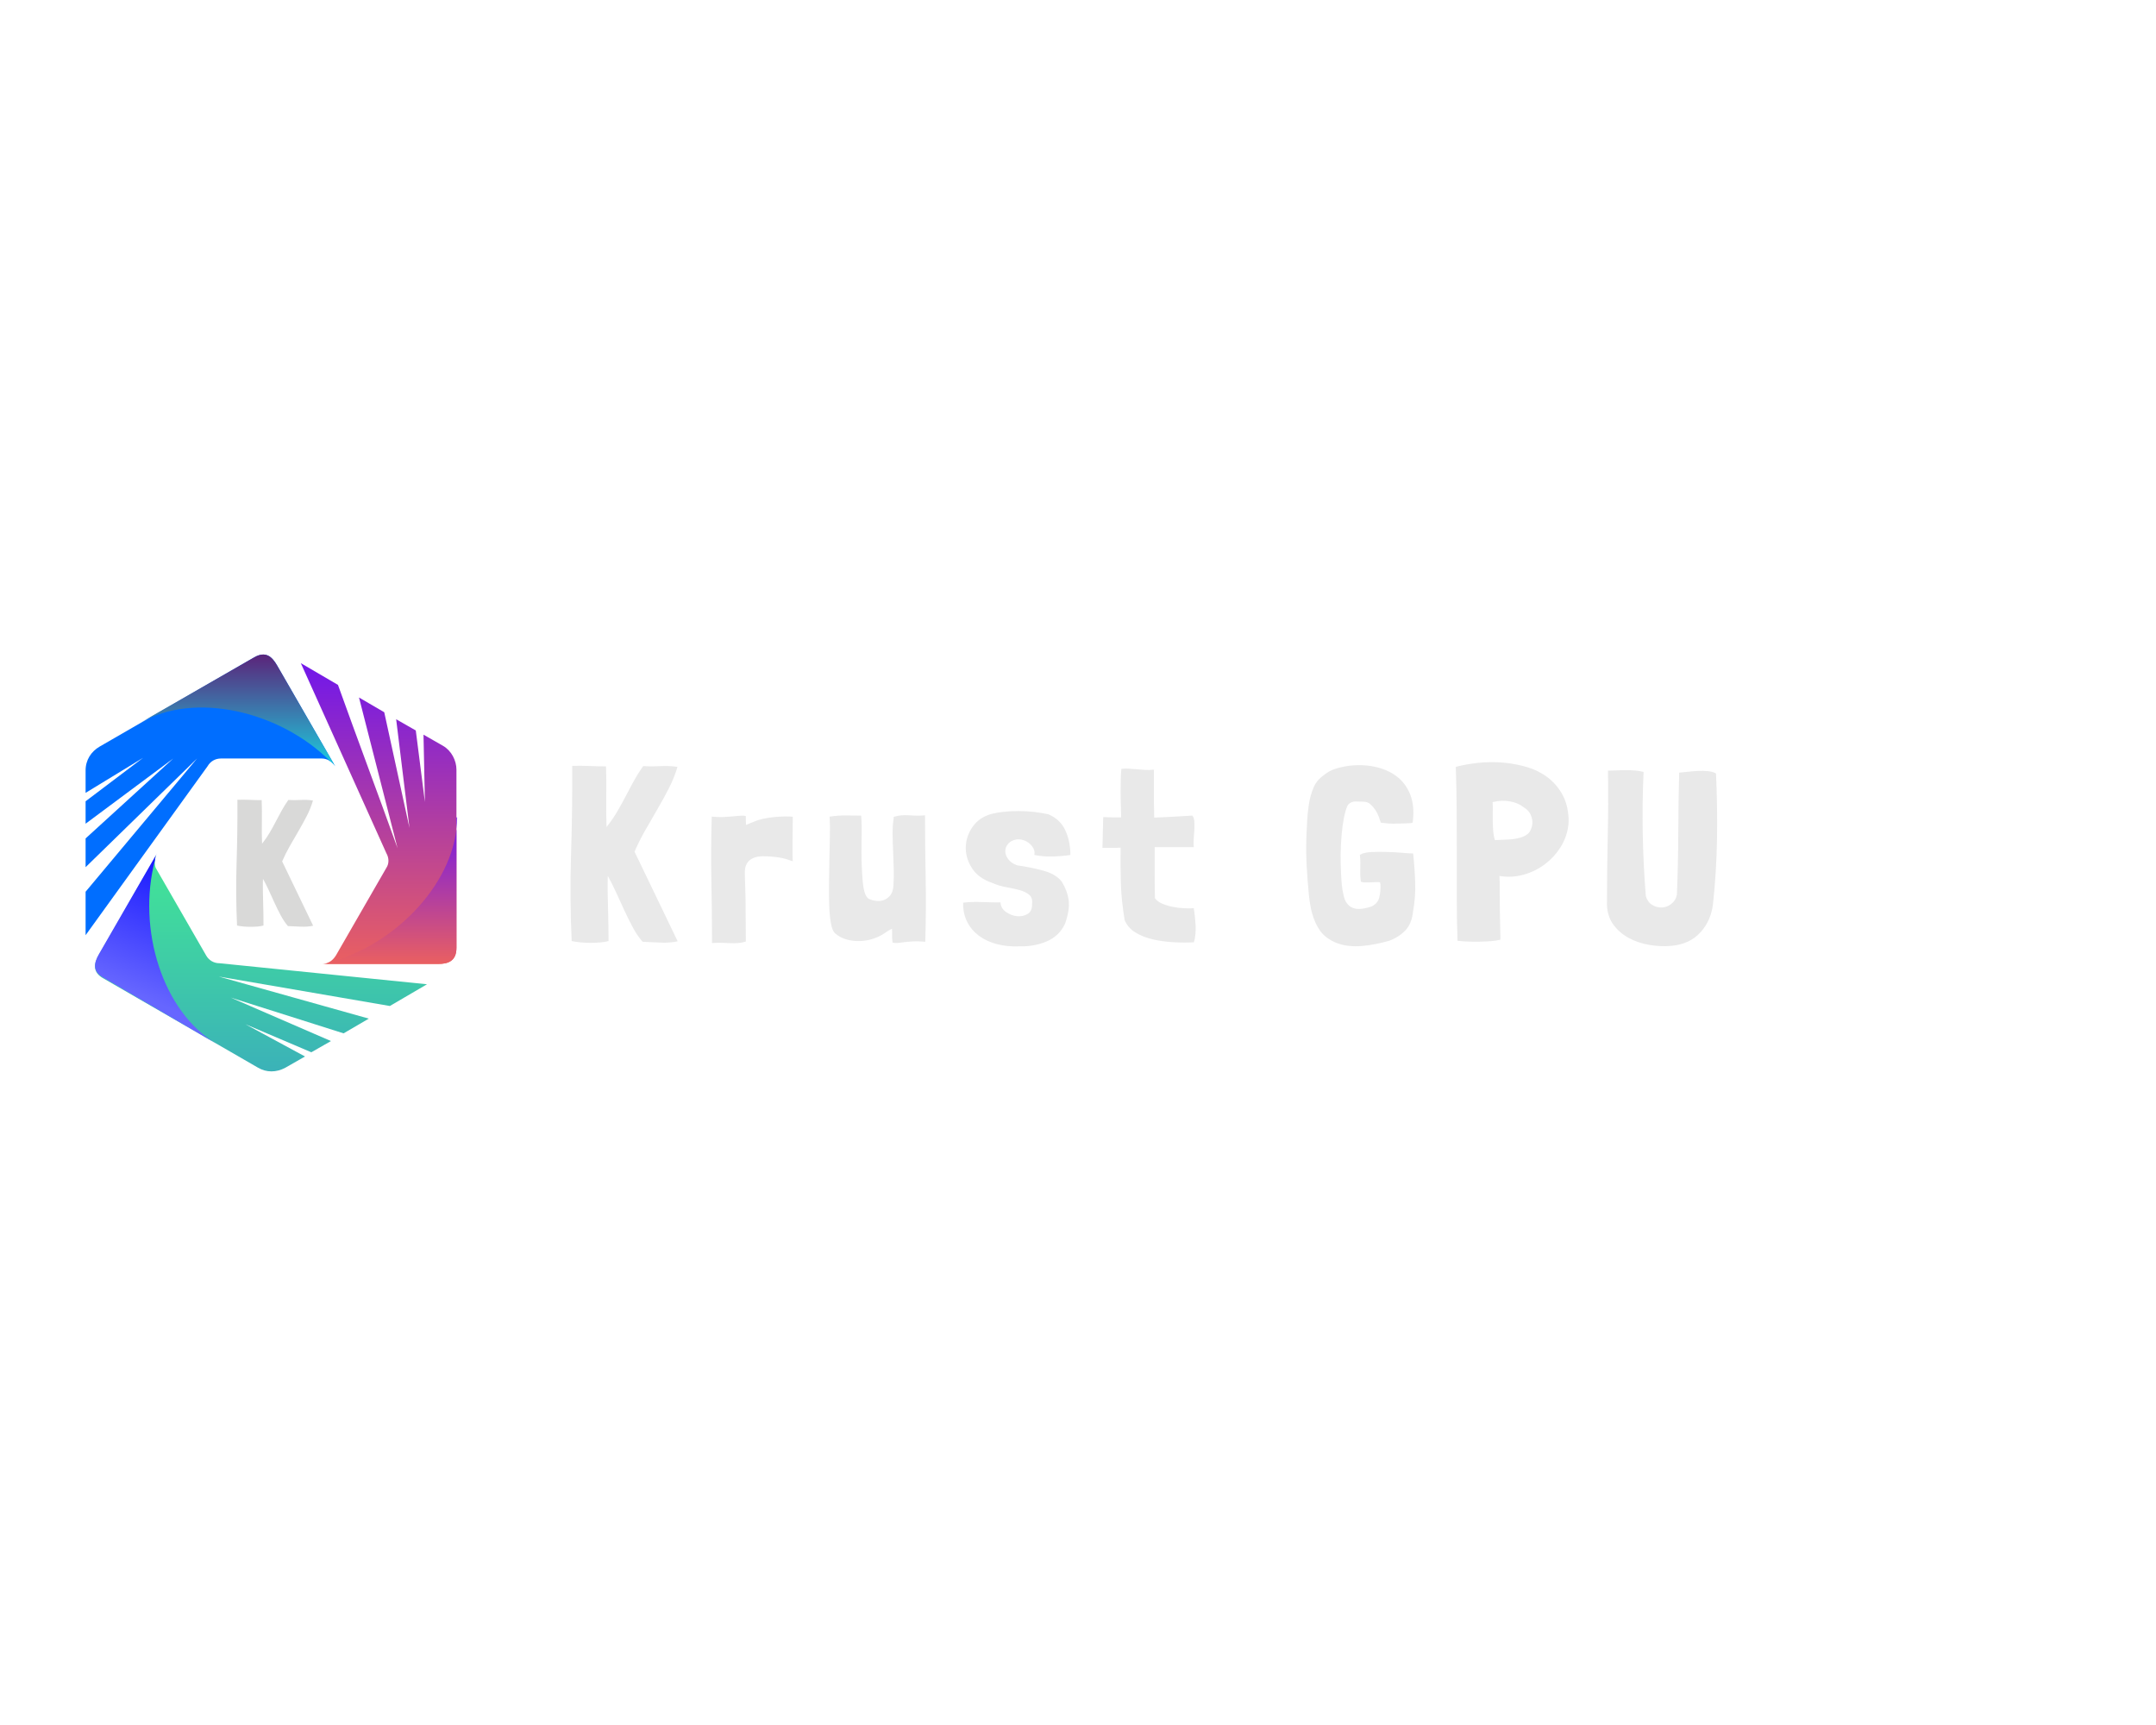 <?xml version="1.0" encoding="UTF-8" standalone="no" ?>
<!DOCTYPE svg PUBLIC "-//W3C//DTD SVG 1.1//EN" "http://www.w3.org/Graphics/SVG/1.1/DTD/svg11.dtd">
<svg xmlns="http://www.w3.org/2000/svg" xmlns:xlink="http://www.w3.org/1999/xlink" version="1.1" width="1280" height="1024" viewBox="0 0 1280 1024" xml:space="preserve">
<desc>Created with Fabric.js 4.4.0</desc>
<defs>
</defs>
<g transform="matrix(1 0 0 1 640 512)" id="background-logo"  >
<rect style="stroke: none; stroke-width: 0; stroke-dasharray: none; stroke-linecap: butt; stroke-dashoffset: 0; stroke-linejoin: miter; stroke-miterlimit: 4; fill: rgb(255,255,255); fill-opacity: 0; fill-rule: nonzero; opacity: 1;"  paint-order="stroke"  x="-640" y="-512" rx="0" ry="0" width="1280" height="1024" />
</g>
<g transform="matrix(1.487 0 0 1.487 161.113 512.272)" id="logo-logo"  >
<g style=""  paint-order="stroke"   >
		<g transform="matrix(2.799 0 0 2.799 -24.35 -27.184)"  >
<path style="stroke: none; stroke-width: 1; stroke-dasharray: none; stroke-linecap: butt; stroke-dashoffset: 0; stroke-linejoin: miter; stroke-miterlimit: 4; fill: rgb(0,110,255); fill-rule: evenodd; opacity: 1;"  paint-order="stroke"  transform=" translate(-63.3, -62.285)" d="M 81.1 58.2 L 72.8 43.8 C 72.1 42.6 71.2 41.7 69.5 42.7 L 47.5 55.4 C 46.3 56.1 45.5 57.3 45.5 58.8 L 45.5 62 L 53.7 57 L 45.5 63.2 L 45.5 66.4 L 58 57.1 C 53.8 60.9 49.7 64.7 45.5 68.5 L 45.5 72.6 L 61.4 57.1 C 56.1 63.4 50.8 69.8 45.5 76.1 L 45.5 82.3 L 62.9 58.2 C 63.3 57.5 64 57.1 64.8 57.1 L 79.2 57.1 C 80 57.1 80.7 57.6 81.1 58.2 z" stroke-linecap="round" />
</g>
		<g transform="matrix(2.799 0 0 2.799 -13.435 -60.91)"  >
<linearGradient id="SVGID_14_7_7_1110839" gradientUnits="userSpaceOnUse" gradientTransform="matrix(1 0 0 1 53.3 42.27)"  x1="0" y1="0" x2="0" y2="16">
<stop offset="0%" style="stop-color:rgb(91,36,122);stop-opacity: 1"/>
<stop offset="100%" style="stop-color:rgb(27,206,223);stop-opacity: 1"/>
</linearGradient>
<path style="stroke: none; stroke-width: 1; stroke-dasharray: none; stroke-linecap: butt; stroke-dashoffset: 0; stroke-linejoin: miter; stroke-miterlimit: 4; fill: url(#SVGID_14_7_7_1110839); fill-rule: evenodd; opacity: 1;"  paint-order="stroke"  transform=" translate(-67.2, -50.235)" d="M 53.3 52 C 61 47.5 73.2 50.3 80.4 57.5 C 80.7 57.7 80.9 57.9 81.1 58.2 L 72.8 43.8 C 72.1 42.6 71.2 41.7 69.5 42.7 L 53.3 52 L 53.3 52 z" stroke-linecap="round" />
</g>
		<g transform="matrix(2.799 0 0 2.799 42.823 -19.725)"  >
<linearGradient id="SVGID_15_8_8_1110840" gradientUnits="userSpaceOnUse" gradientTransform="matrix(1 0 0 1 76.2 43.5)"  x1="0" y1="0" x2="0" y2="43">
<stop offset="0%" style="stop-color:rgb(113,23,234);stop-opacity: 1"/>
<stop offset="100%" style="stop-color:rgb(234,96,96);stop-opacity: 1"/>
</linearGradient>
<path style="stroke: none; stroke-width: 1; stroke-dasharray: none; stroke-linecap: butt; stroke-dashoffset: 0; stroke-linejoin: miter; stroke-miterlimit: 4; fill: url(#SVGID_15_8_8_1110840); fill-rule: evenodd; opacity: 1;"  paint-order="stroke"  transform=" translate(-87.3, -64.95)" d="M 79.2 86.4 L 95.8 86.4 C 97.2 86.4 98.4 86 98.4 84.1 L 98.4 58.7 C 98.4 57.4 97.7 56 96.5 55.3 L 93.7 53.7 L 93.9 63.3 L 92.6 53.1 L 89.8 51.5 L 91.7 67 C 90.5 61.5 89.3 56 88.1 50.5 L 84.5 48.4 L 90 69.9 C 87.2 62.1 84.3 54.4 81.5 46.6 L 76.2 43.5 L 88.4 70.6 C 88.8 71.3 88.8 72.1 88.4 72.7 L 81.2 85.2 C 80.7 86 80 86.4 79.2 86.4 L 79.2 86.4 z" stroke-linecap="round" />
</g>
		<g transform="matrix(2.799 0 0 2.799 47.161 11.063)"  >
<linearGradient id="SVGID_16_9_9_1110841" gradientUnits="userSpaceOnUse" gradientTransform="matrix(1 0 0 1 79.2 65.5)"  x1="0" y1="0" x2="0" y2="21">
<stop offset="0%" style="stop-color:rgb(113,23,234);stop-opacity: 1"/>
<stop offset="100%" style="stop-color:rgb(234,96,96);stop-opacity: 1"/>
</linearGradient>
<path style="stroke: none; stroke-width: 1; stroke-dasharray: none; stroke-linecap: butt; stroke-dashoffset: 0; stroke-linejoin: miter; stroke-miterlimit: 4; fill: url(#SVGID_16_9_9_1110841); fill-rule: evenodd; opacity: 1;"  paint-order="stroke"  transform=" translate(-88.85, -75.95)" d="M 98.5 65.5 C 98.5 74.4 90 83.6 80.2 86.2 C 79.9 86.4 79.6 86.4 79.2 86.4 L 95.8 86.4 C 97.2 86.4 98.4 86 98.4 84.1 L 98.4 65.5 z" stroke-linecap="round" />
</g>
		<g transform="matrix(2.799 0 0 2.799 -4.137 39.786)"  >
<linearGradient id="SVGID_17_10_10_1110842" gradientUnits="userSpaceOnUse" gradientTransform="matrix(1 0 0 1 46.844 70.7)"  x1="0" y1="0" x2="0" y2="31">
<stop offset="0%" style="stop-color:rgb(66,230,149);stop-opacity: 1"/>
<stop offset="100%" style="stop-color:rgb(59,178,184);stop-opacity: 1"/>
</linearGradient>
<path style="stroke: none; stroke-width: 1; stroke-dasharray: none; stroke-linecap: butt; stroke-dashoffset: 0; stroke-linejoin: miter; stroke-miterlimit: 4; fill: url(#SVGID_17_10_10_1110842); fill-rule: evenodd; opacity: 1;"  paint-order="stroke"  transform=" translate(-70.522, -86.213)" d="M 55.7 70.7 L 47.4 85.1 C 46.7 86.3 46.4 87.6 48.1 88.5 L 70.1 101.2 C 71.3 101.9 72.7 101.9 74 101.2 L 76.8 99.6 L 68.3 95 L 77.7 99 L 80.5 97.4 L 66.2 91.2 C 71.6 92.9 76.9 94.6 82.3 96.3 L 85.9 94.2 L 64.5 88.2 C 72.6 89.6 80.8 91 88.9 92.4 L 94.2 89.3 L 64.6 86.3 C 63.8 86.3 63.1 85.9 62.7 85.2 L 55.5 72.7 C 55.3 72.2 55.3 71.3 55.7 70.7 L 55.7 70.7 z" stroke-linecap="round" />
</g>
		<g transform="matrix(2.799 0 0 2.799 -46.12 34.153)"  >
<linearGradient id="SVGID_18_11_11_1110843" gradientUnits="userSpaceOnUse" gradientTransform="matrix(0.072 0 0 -0.072 -1788.256 -1777.744)"  x1="25748.002" y1="-25645.559" x2="25608.732" y2="-25968.029">
<stop offset="0%" style="stop-color:rgb(0,0,255);stop-opacity: 1"/>
<stop offset="100%" style="stop-color:rgb(102,102,255);stop-opacity: 1"/>
</linearGradient>
<path style="stroke: none; stroke-width: 1; stroke-dasharray: none; stroke-linecap: butt; stroke-dashoffset: 0; stroke-linejoin: miter; stroke-miterlimit: 4; fill: url(#SVGID_18_11_11_1110843); fill-rule: evenodd; opacity: 1;"  paint-order="stroke"  transform=" translate(-55.522, -84.2)" d="M 64.2 97.8 C 56.5 93.3 52.8 81.4 55.4 71.6 C 55.4 71.3 55.5 70.9 55.7 70.6 L 47.4 85 C 46.7 86.2 46.4 87.5 48.1 88.4 L 64.2 97.8 L 64.2 97.8 z" stroke-linecap="round" />
</g>
</g>
</g>
<g transform="matrix(1.921 0 0 1.921 679.003 507.088)" id="text-logo"  >
<g style=""  paint-order="stroke"   >
		<g transform="matrix(1 0 0 1 0 0)" id="text-logo-path-0"  >
<path style="stroke: none; stroke-width: 0; stroke-dasharray: none; stroke-linecap: butt; stroke-dashoffset: 0; stroke-linejoin: miter; stroke-miterlimit: 4; fill: rgb(233,233,233); fill-rule: nonzero; opacity: 1;"  paint-order="stroke"  transform=" translate(-180.134, 27.219)" d="M 22.78 -28 Q 24.18 -31.28 26.05 -34.55 Q 27.92 -37.83 29.84 -41.11 Q 31.75 -44.38 33.42 -47.66 Q 35.1 -50.93 36.04 -54.21 L 36.04 -54.21 Q 33.54 -54.6 30.73 -54.44 Q 27.92 -54.29 25.43 -54.44 L 25.43 -54.44 Q 23.79 -52.1 22.5 -49.76 Q 21.22 -47.42 20.01 -45.08 Q 18.8 -42.74 17.47 -40.48 Q 16.15 -38.22 14.51 -36.11 L 14.51 -36.11 Q 14.35 -35.96 14.23 -35.76 Q 14.12 -35.57 14.12 -35.65 L 14.12 -35.65 Q 13.96 -40.09 14.04 -45.01 Q 14.12 -49.92 13.96 -54.37 L 13.96 -54.37 Q 11.47 -54.37 8.78 -54.48 Q 6.08 -54.6 3.51 -54.52 L 3.51 -54.52 Q 3.59 -40.87 3.16 -27.34 Q 2.73 -13.81 3.35 -0.39 L 3.35 -0.39 Q 4.37 -0.16 5.89 0 Q 7.41 0.16 9.05 0.16 Q 10.69 0.16 12.17 0.04 Q 13.65 -0.08 14.74 -0.39 L 14.74 -0.39 Q 14.74 -2.57 14.7 -5.15 Q 14.66 -7.72 14.59 -10.37 Q 14.51 -13.03 14.47 -15.64 Q 14.43 -18.25 14.51 -20.51 L 14.51 -20.51 Q 15.76 -18.33 17 -15.6 Q 18.25 -12.87 19.54 -10.06 Q 20.83 -7.25 22.23 -4.64 Q 23.63 -2.03 25.27 -0.16 L 25.27 -0.16 Q 27.77 -0.08 30.69 0.08 Q 33.62 0.23 36.11 -0.31 L 36.11 -0.31 L 22.78 -28 Z M 57.25 -36.27 Q 57.25 -36.82 57.21 -37.05 Q 57.17 -37.28 57.17 -37.48 Q 57.17 -37.67 57.17 -37.99 Q 57.17 -38.3 57.17 -38.92 L 57.17 -38.92 Q 57.17 -39.08 56.51 -39.12 Q 55.85 -39.16 54.95 -39.08 Q 54.05 -39 53.23 -38.92 Q 52.42 -38.84 52.1 -38.84 L 52.1 -38.84 Q 51.17 -38.77 50.54 -38.73 Q 49.92 -38.69 49.37 -38.69 Q 48.83 -38.69 48.2 -38.73 Q 47.58 -38.77 46.64 -38.84 L 46.64 -38.84 Q 46.33 -28.55 46.53 -18.95 Q 46.72 -9.36 46.72 0.23 L 46.72 0.23 Q 48.59 0.08 49.96 0.16 Q 51.32 0.23 52.49 0.27 Q 53.66 0.31 54.76 0.23 Q 55.85 0.16 57.17 -0.23 L 57.17 -0.23 L 57.17 -0.55 Q 57.17 -3.43 57.14 -5.97 Q 57.1 -8.5 57.1 -10.96 Q 57.1 -13.42 57.02 -15.83 Q 56.94 -18.25 56.86 -20.98 L 56.86 -20.98 Q 56.78 -23.17 57.49 -24.34 Q 58.19 -25.51 59.48 -26.05 Q 60.76 -26.6 62.52 -26.6 Q 64.27 -26.6 66.38 -26.36 L 66.38 -26.36 Q 66.46 -26.36 67.43 -26.21 Q 68.41 -26.05 69.34 -25.82 L 69.34 -25.82 Q 69.73 -25.66 70.16 -25.55 Q 70.59 -25.43 70.98 -25.27 L 70.98 -25.27 L 71.68 -25.04 Q 71.6 -26.21 71.6 -27.53 Q 71.6 -28.86 71.6 -30.46 Q 71.6 -32.06 71.64 -34.09 Q 71.68 -36.11 71.68 -38.77 L 71.68 -38.77 Q 71.68 -38.84 70.55 -38.88 Q 69.42 -38.92 67.78 -38.84 Q 66.14 -38.77 64.27 -38.49 Q 62.4 -38.22 60.92 -37.75 L 60.92 -37.75 Q 59.83 -37.36 58.7 -36.89 Q 57.56 -36.43 57.25 -36.27 L 57.25 -36.27 Z M 102.34 -4.21 Q 102.41 -3.12 102.38 -2.26 Q 102.34 -1.4 102.49 -0.08 L 102.49 -0.08 Q 102.49 0.16 103.12 0.2 Q 103.74 0.23 104.52 0.16 Q 105.3 0.08 106.08 -0.04 Q 106.86 -0.16 107.17 -0.16 L 107.17 -0.16 Q 108.11 -0.23 108.73 -0.27 Q 109.36 -0.31 109.9 -0.31 Q 110.45 -0.31 111.07 -0.27 Q 111.7 -0.23 112.63 -0.16 L 112.63 -0.16 Q 112.94 -10.45 112.75 -20.05 Q 112.55 -29.64 112.55 -39.23 L 112.55 -39.23 Q 110.68 -39.08 109.43 -39.16 Q 108.19 -39.23 107.17 -39.27 Q 106.16 -39.31 105.18 -39.23 Q 104.21 -39.16 102.88 -38.77 L 102.88 -38.77 L 102.88 -38.45 Q 102.49 -35.88 102.53 -33.31 Q 102.57 -30.73 102.69 -28.12 Q 102.8 -25.51 102.88 -22.85 Q 102.96 -20.2 102.8 -17.55 L 102.8 -17.55 Q 102.65 -15.44 101.71 -14.39 Q 100.78 -13.34 99.61 -12.99 Q 98.44 -12.64 97.23 -12.83 Q 96.02 -13.03 95.39 -13.34 L 95.39 -13.34 Q 95.32 -13.42 95.24 -13.42 Q 95.16 -13.42 95.08 -13.49 L 95.08 -13.49 Q 94.46 -13.96 94.11 -14.82 Q 93.76 -15.68 93.56 -16.77 Q 93.37 -17.86 93.29 -18.99 Q 93.21 -20.12 93.13 -21.06 L 93.13 -21.06 Q 92.98 -23.17 92.94 -25.58 Q 92.9 -28 92.94 -30.42 Q 92.98 -32.84 92.98 -35.1 Q 92.98 -37.36 92.82 -39.16 L 92.82 -39.16 Q 90.09 -39.16 87.95 -39.2 Q 85.8 -39.23 83.07 -38.84 L 83.07 -38.84 Q 83.23 -36.19 83.15 -32.68 Q 83.07 -29.17 82.99 -25.39 Q 82.91 -21.61 82.88 -17.9 Q 82.84 -14.2 82.95 -11.08 Q 83.07 -7.96 83.5 -5.73 Q 83.93 -3.51 84.71 -2.81 L 84.71 -2.81 Q 86.35 -1.4 88.37 -0.86 Q 90.4 -0.31 92.55 -0.39 Q 94.69 -0.47 96.72 -1.17 Q 98.75 -1.87 100.39 -3.04 L 100.39 -3.04 Q 100.78 -3.35 101.36 -3.67 Q 101.95 -3.98 102.34 -4.21 L 102.34 -4.21 Z M 157.48 -26.99 Q 157.48 -31.2 155.92 -34.59 Q 154.36 -37.99 150.7 -39.55 L 150.7 -39.55 Q 148.67 -40.01 146.25 -40.29 Q 143.83 -40.56 141.41 -40.56 Q 139 -40.56 136.85 -40.33 Q 134.71 -40.09 133.22 -39.7 L 133.22 -39.7 Q 129.4 -38.69 127.34 -35.8 Q 125.27 -32.92 125.15 -29.52 Q 125.03 -26.13 127.02 -22.97 Q 129.01 -19.81 133.38 -18.33 L 133.38 -18.33 Q 135.56 -17.39 137.83 -17 Q 140.09 -16.61 141.88 -16.11 Q 143.68 -15.6 144.77 -14.66 Q 145.86 -13.73 145.63 -11.86 L 145.63 -11.86 Q 145.7 -9.59 144.22 -8.74 Q 142.74 -7.88 140.95 -8.07 Q 139.15 -8.27 137.55 -9.4 Q 135.95 -10.53 135.88 -12.32 L 135.88 -12.32 Q 133.46 -12.32 130.18 -12.44 Q 126.91 -12.56 124.33 -12.25 L 124.33 -12.25 L 124.33 -12.09 L 124.33 -11.86 Q 124.33 -8.74 125.62 -6.24 Q 126.91 -3.74 129.21 -2.03 Q 131.51 -0.31 134.71 0.55 Q 137.9 1.4 141.88 1.25 L 141.88 1.25 Q 146.41 1.33 150.23 -0.31 Q 154.05 -1.95 155.84 -5.77 L 155.84 -5.77 Q 157.33 -10.06 156.94 -12.99 Q 156.55 -15.91 154.83 -18.72 L 154.83 -18.72 Q 153.04 -21.06 149.21 -22.11 Q 145.39 -23.17 141.02 -23.79 L 141.02 -23.79 Q 139.23 -24.41 138.29 -25.66 Q 137.36 -26.91 137.36 -28.16 Q 137.36 -29.41 138.25 -30.46 Q 139.15 -31.51 140.95 -31.82 L 140.95 -31.82 Q 141.96 -31.9 143.01 -31.55 Q 144.07 -31.2 144.88 -30.5 Q 145.7 -29.8 146.13 -28.86 Q 146.56 -27.92 146.33 -26.99 L 146.33 -26.99 Q 148.98 -26.44 151.98 -26.52 Q 154.99 -26.6 157.48 -26.99 L 157.48 -26.99 Z M 183.3 -53.35 Q 181.97 -53.2 180.65 -53.27 Q 179.32 -53.35 178 -53.47 Q 176.67 -53.59 175.46 -53.66 Q 174.25 -53.74 173.24 -53.59 L 173.24 -53.59 Q 173.08 -52.1 173.04 -50.23 Q 173 -48.36 173 -46.33 Q 173 -44.3 173.08 -42.31 Q 173.16 -40.33 173.16 -38.61 L 173.16 -38.61 Q 171.91 -38.61 170.55 -38.61 Q 169.18 -38.61 167.62 -38.69 L 167.62 -38.69 L 167.39 -29.17 Q 169.03 -29.17 170.39 -29.17 Q 171.76 -29.17 173 -29.25 L 173 -29.25 Q 172.93 -23.56 173.08 -18.21 Q 173.24 -12.87 174.25 -6.86 L 174.25 -6.86 Q 175.27 -4.45 177.57 -3.04 Q 179.87 -1.64 182.83 -0.94 Q 185.8 -0.23 189.15 -0.04 Q 192.5 0.16 195.62 0 L 195.62 0 Q 196.01 -1.17 196.13 -2.57 Q 196.25 -3.98 196.17 -5.38 Q 196.09 -6.79 195.94 -8.11 Q 195.78 -9.44 195.62 -10.53 L 195.62 -10.53 Q 194.3 -10.45 192.54 -10.53 Q 190.79 -10.61 189.07 -10.96 Q 187.36 -11.31 185.87 -11.93 Q 184.39 -12.56 183.61 -13.65 L 183.61 -13.65 Q 183.53 -17.16 183.53 -21.18 Q 183.53 -25.19 183.53 -29.41 L 183.53 -29.41 L 195.62 -29.41 Q 195.47 -30.42 195.59 -31.86 Q 195.7 -33.31 195.78 -34.71 Q 195.86 -36.11 195.78 -37.32 Q 195.7 -38.53 195.16 -39.16 L 195.16 -39.16 Q 191.18 -38.92 188.49 -38.77 Q 185.8 -38.61 183.38 -38.53 L 183.38 -38.53 Q 183.38 -39.7 183.34 -40.79 Q 183.3 -41.89 183.3 -42.9 L 183.3 -42.9 L 183.3 -53.35 Z M 247.18 -27.14 Q 247.03 -27.07 247.03 -27.07 L 247.03 -27.07 Q 246.95 -27.07 246.95 -26.99 L 246.95 -26.99 L 246.95 -26.91 Q 247.1 -25.51 247.1 -24.57 Q 247.1 -23.63 247.06 -22.74 Q 247.03 -21.84 247.06 -20.9 Q 247.1 -19.97 247.26 -18.72 L 247.26 -18.72 Q 247.65 -18.56 248.39 -18.52 Q 249.13 -18.49 250.03 -18.52 Q 250.93 -18.56 251.74 -18.6 Q 252.56 -18.64 253.03 -18.56 L 253.03 -18.56 Q 253.27 -18.49 253.3 -17.86 Q 253.34 -17.24 253.3 -16.46 Q 253.27 -15.68 253.15 -14.94 Q 253.03 -14.2 252.95 -13.88 L 252.95 -13.88 Q 252.64 -12.79 252.02 -12.13 Q 251.39 -11.47 250.54 -11.08 L 250.54 -11.08 Q 249.44 -10.69 248.16 -10.45 Q 246.87 -10.22 245.7 -10.37 L 245.7 -10.37 Q 244.61 -10.61 243.91 -11.08 L 243.91 -11.08 Q 242.42 -12.25 241.96 -14.27 Q 241.49 -16.3 241.33 -18.02 L 241.33 -18.02 Q 241.1 -20.9 241.02 -24.1 Q 240.94 -27.3 241.1 -30.3 Q 241.25 -33.31 241.6 -35.96 Q 241.96 -38.61 242.5 -40.48 L 242.5 -40.48 Q 242.66 -41.11 242.93 -41.77 Q 243.2 -42.43 243.36 -42.59 L 243.36 -42.59 Q 244.3 -43.52 245.54 -43.52 Q 246.79 -43.52 248.12 -43.45 L 248.12 -43.45 Q 249.29 -43.45 250.15 -42.7 Q 251 -41.96 251.67 -40.99 Q 252.33 -40.01 252.76 -38.88 Q 253.19 -37.75 253.42 -36.97 L 253.42 -36.97 Q 254.59 -36.82 255.45 -36.74 Q 256.31 -36.66 257.13 -36.66 Q 257.95 -36.66 258.76 -36.7 Q 259.58 -36.74 260.75 -36.74 L 260.75 -36.74 Q 262 -36.82 262.55 -36.82 Q 263.09 -36.82 263.25 -37.05 L 263.25 -37.05 L 263.33 -37.52 Q 263.87 -42.28 262.47 -45.75 Q 261.07 -49.22 258.26 -51.32 Q 255.45 -53.43 251.55 -54.25 Q 247.65 -55.07 243.36 -54.52 L 243.36 -54.52 Q 241.25 -54.21 239.3 -53.59 Q 237.35 -52.96 235.79 -51.64 L 235.79 -51.64 Q 233.53 -50.08 232.56 -47.66 Q 231.58 -45.24 231.19 -42.67 L 231.19 -42.67 Q 230.8 -40.17 230.65 -37.56 Q 230.49 -34.94 230.41 -32.45 L 230.41 -32.45 Q 230.33 -29.56 230.37 -27.34 Q 230.41 -25.12 230.53 -23.13 Q 230.65 -21.14 230.8 -19.11 Q 230.96 -17.08 231.19 -14.59 L 231.19 -14.59 Q 231.35 -13.03 231.62 -11.51 Q 231.89 -9.98 232.13 -9.13 L 232.13 -9.13 Q 233.06 -5.77 234.7 -3.51 Q 236.34 -1.25 239.46 0.08 L 239.46 0.08 Q 241.33 0.86 243.4 1.09 Q 245.47 1.33 247.65 1.13 Q 249.83 0.94 251.94 0.51 Q 254.05 0.08 256 -0.47 L 256 -0.47 Q 258.96 -1.56 260.99 -3.67 Q 263.02 -5.77 263.41 -9.75 L 263.41 -9.75 Q 264.19 -13.96 264.03 -18.6 Q 263.87 -23.24 263.41 -27.38 L 263.41 -27.38 L 263.33 -27.46 L 263.17 -27.46 Q 262.39 -27.46 260.17 -27.65 Q 257.95 -27.85 255.37 -27.92 Q 252.8 -28 250.5 -27.89 Q 248.2 -27.77 247.18 -27.14 L 247.18 -27.14 Z M 311.45 -38.3 Q 311.22 -42.74 309.43 -45.86 Q 307.63 -48.98 304.86 -51.05 Q 302.09 -53.12 298.51 -54.17 Q 294.92 -55.22 291.13 -55.54 Q 287.35 -55.85 283.57 -55.46 Q 279.79 -55.07 276.59 -54.21 L 276.59 -54.21 Q 276.82 -47.74 276.86 -40.64 Q 276.9 -33.54 276.9 -26.52 Q 276.9 -19.5 276.9 -12.83 Q 276.9 -6.16 277.13 -0.47 L 277.13 -0.47 Q 278.46 -0.31 280.25 -0.23 Q 282.05 -0.16 283.88 -0.2 Q 285.71 -0.23 287.39 -0.35 Q 289.07 -0.47 290.16 -0.78 L 290.16 -0.78 Q 290.24 -0.78 290.28 -0.82 Q 290.32 -0.86 290.39 -0.86 L 290.39 -0.86 L 290.39 -0.94 Q 290.24 -6.63 290.2 -9.98 Q 290.16 -13.34 290.16 -15.33 Q 290.16 -17.32 290.16 -18.37 Q 290.16 -19.42 290.08 -20.51 L 290.08 -20.51 Q 293.83 -19.89 297.41 -20.86 Q 301 -21.84 303.97 -24.02 Q 306.93 -26.21 308.92 -29.33 Q 310.91 -32.45 311.38 -36.19 L 311.38 -36.19 Q 311.45 -36.66 311.45 -37.17 Q 311.45 -37.67 311.45 -38.22 L 311.45 -38.22 L 311.45 -38.3 Z M 297.8 -41.57 Q 298.82 -40.95 299.4 -40.01 Q 299.99 -39.08 300.18 -37.99 Q 300.38 -36.89 300.11 -35.8 Q 299.83 -34.71 299.21 -33.85 L 299.21 -33.85 Q 298.27 -32.92 296.99 -32.49 Q 295.7 -32.06 294.33 -31.9 Q 292.97 -31.75 291.56 -31.71 Q 290.16 -31.67 288.91 -31.59 L 288.91 -31.59 L 288.68 -31.59 Q 288.29 -32.76 288.17 -34.2 Q 288.05 -35.65 288.01 -37.21 Q 287.98 -38.77 288.01 -40.33 Q 288.05 -41.89 287.98 -43.29 L 287.98 -43.29 Q 288.05 -43.37 288.21 -43.37 L 288.21 -43.37 Q 290.71 -43.99 293.28 -43.56 Q 295.85 -43.13 297.8 -41.57 L 297.8 -41.57 Z M 357.01 -52.18 Q 356.07 -52.73 354.59 -52.88 Q 353.11 -53.04 351.47 -52.96 Q 349.83 -52.88 348.23 -52.69 Q 346.63 -52.49 345.62 -52.42 L 345.62 -52.42 Q 345.38 -43.37 345.35 -33.7 Q 345.31 -24.02 344.92 -14.66 L 344.92 -14.66 Q 344.53 -12.87 343.2 -11.86 Q 341.87 -10.84 340.31 -10.76 Q 338.75 -10.69 337.31 -11.54 Q 335.87 -12.4 335.32 -14.27 L 335.32 -14.27 Q 333.76 -33.7 334.62 -52.57 L 334.62 -52.57 L 334.62 -52.65 Q 333.45 -52.96 332.05 -53.08 Q 330.64 -53.2 329.16 -53.2 Q 327.68 -53.2 326.24 -53.12 Q 324.79 -53.04 323.62 -53.04 L 323.62 -53.04 L 323.54 -53.04 L 323.62 -52.96 Q 323.78 -42.67 323.54 -32.21 Q 323.31 -21.76 323.31 -11.47 L 323.31 -11.47 Q 323.47 -7.88 325.38 -5.34 Q 327.29 -2.81 330.14 -1.29 Q 332.98 0.23 336.49 0.82 Q 340 1.4 343.28 1.09 L 343.28 1.09 Q 348.89 0.55 352.17 -3.04 Q 355.45 -6.63 356.07 -11.78 L 356.07 -11.78 Q 357.16 -21.84 357.32 -32.02 Q 357.47 -42.2 357.01 -52.18 L 357.01 -52.18 Z" stroke-linecap="round" />
</g>
</g>
</g>
<g transform="matrix(1.921 0 0 1.921 162.981 512.444)" id="tagline-e9cb9705-187e-4ed2-b19d-6a2e262b106f-logo"  >
<g style=""  paint-order="stroke"   >
		<g transform="matrix(1 0 0 1 0 0)" id="tagline-e9cb9705-187e-4ed2-b19d-6a2e262b106f-logo-path-0"  >
<path style="stroke: none; stroke-width: 0; stroke-dasharray: none; stroke-linecap: butt; stroke-dashoffset: 0; stroke-linejoin: miter; stroke-miterlimit: 4; fill: rgb(217,217,216); fill-rule: nonzero; opacity: 1;"  paint-order="stroke"  transform=" translate(-13.991, 19.53)" d="M 16.35 -20.1 Q 17.36 -22.46 18.7 -24.81 Q 20.05 -27.16 21.42 -29.51 Q 22.79 -31.86 24 -34.22 Q 25.2 -36.57 25.87 -38.92 L 25.87 -38.92 Q 24.08 -39.2 22.06 -39.09 Q 20.05 -38.98 18.26 -39.09 L 18.26 -39.09 Q 17.08 -37.41 16.16 -35.73 Q 15.23 -34.05 14.36 -32.37 Q 13.5 -30.69 12.54 -29.06 Q 11.59 -27.44 10.42 -25.93 L 10.42 -25.93 Q 10.3 -25.82 10.22 -25.68 Q 10.14 -25.54 10.14 -25.59 L 10.14 -25.59 Q 10.02 -28.78 10.08 -32.31 Q 10.14 -35.84 10.02 -39.03 L 10.02 -39.03 Q 8.23 -39.03 6.3 -39.12 Q 4.37 -39.2 2.52 -39.14 L 2.52 -39.14 Q 2.58 -29.34 2.27 -19.63 Q 1.96 -9.91 2.41 -0.28 L 2.41 -0.28 Q 3.14 -0.11 4.23 0 Q 5.32 0.11 6.5 0.11 Q 7.67 0.11 8.74 0.03 Q 9.8 -0.06 10.58 -0.28 L 10.58 -0.28 Q 10.58 -1.85 10.56 -3.7 Q 10.53 -5.54 10.47 -7.45 Q 10.42 -9.35 10.39 -11.23 Q 10.36 -13.1 10.42 -14.73 L 10.42 -14.73 Q 11.31 -13.16 12.21 -11.2 Q 13.1 -9.24 14.03 -7.22 Q 14.95 -5.21 15.96 -3.33 Q 16.97 -1.46 18.14 -0.11 L 18.14 -0.11 Q 19.94 -0.06 22.04 0.06 Q 24.14 0.17 25.93 -0.22 L 25.93 -0.22 L 16.35 -20.1 Z" stroke-linecap="round" />
</g>
</g>
</g>
</svg>